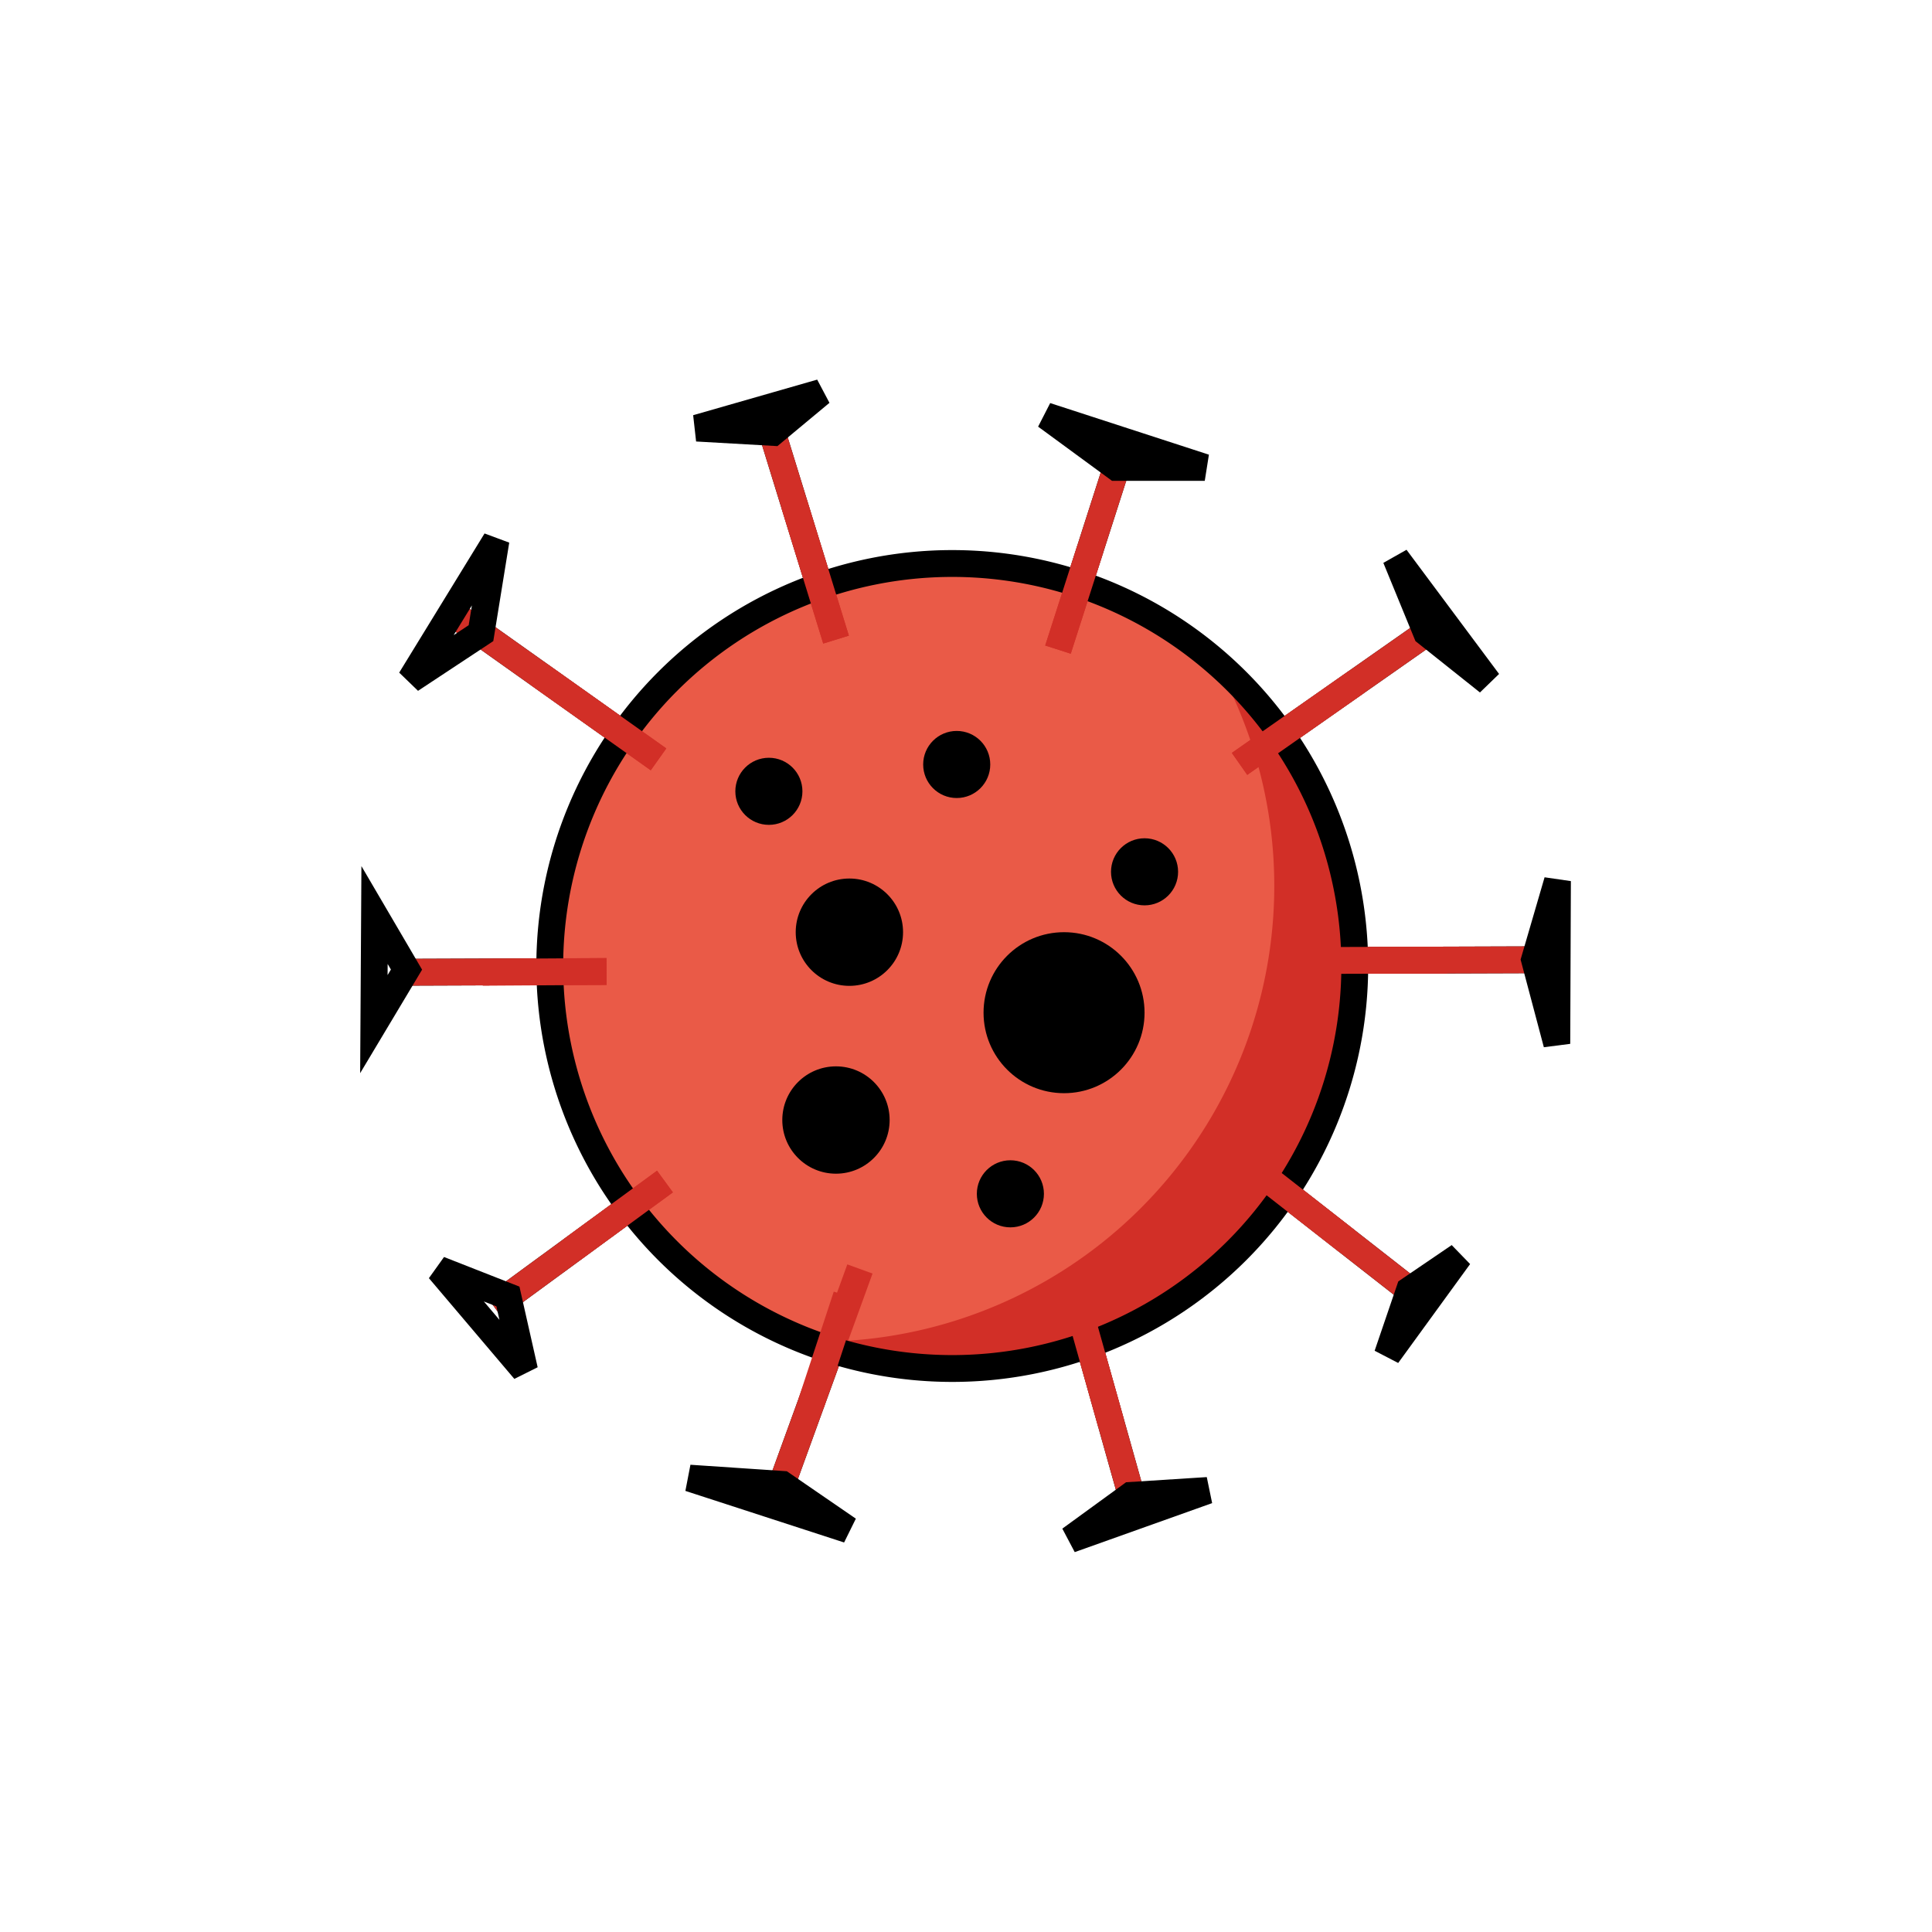 <svg id="emoji" viewBox="0 0 72 72" xmlns="http://www.w3.org/2000/svg" width="64" height="64">
  <g id="line-supplement">
    <line x1="41.84" x2="39.428" y1="16.692" y2="24.209" fill="none" stroke="#000" strokeLinecap="round" strokeMiterlimit="10" strokeWidth="2"/>
    <line x1="28.69" x2="31.157" y1="15.836" y2="23.836" fill="none" stroke="#000" strokeLinecap="round" strokeMiterlimit="10" strokeWidth="2"/>
    <line x1="17.149" x2="24.541" y1="23.052" y2="28.299" fill="none" stroke="#000" strokeLinecap="round" strokeMiterlimit="10" strokeWidth="2"/>
    <line x1="14.71" x2="22.605" y1="36.234" y2="36.205" fill="none" stroke="#000" strokeLinecap="round" strokeMiterlimit="10" strokeWidth="2"/>
    <line x1="18.412" x2="24.781" y1="48.696" y2="44.032" fill="none" stroke="#000" strokeLinecap="round" strokeMiterlimit="10" strokeWidth="2"/>
    <line x1="29.135" x2="32.047" y1="55.308" y2="47.291" fill="none" stroke="#000" strokeLinecap="round" strokeMiterlimit="10" strokeWidth="2"/>
    <line x1="42.285" x2="40.318" y1="56.164" y2="49.164" fill="none" stroke="#000" strokeLinecap="round" strokeMiterlimit="10" strokeWidth="2"/>
    <line x1="52.839" x2="46.935" y1="48.317" y2="43.701" fill="none" stroke="#000" strokeLinecap="round" strokeMiterlimit="10" strokeWidth="2"/>
    <line x1="57.765" x2="48.87" y1="35.766" y2="35.795" fill="none" stroke="#000" strokeLinecap="round" strokeMiterlimit="10" strokeWidth="2"/>
    <line x1="53.564" x2="46.194" y1="23.304" y2="28.468" fill="none" stroke="#000" strokeLinecap="round" strokeMiterlimit="10" strokeWidth="2"/>
  </g>
  <g id="color">
    <path fill="#ea5a47" d="M50.488,36a15,15,0,1,1-15-15A15,15,0,0,1,50.488,36Z"/>
    <path fill="#d22f27" d="M45.298,24.67A16.986,16.986,0,0,1,30.488,50c-.138,0-.273-.014-.41-.018A14.987,14.987,0,0,0,45.298,24.67Z"/>
    <g>
      <line x1="41.84" x2="39.428" y1="16.692" y2="24.209" fill="none" stroke="#d22f27" strokeLinecap="round" strokeMiterlimit="10" strokeWidth="2"/>
      <line x1="28.69" x2="31.157" y1="15.836" y2="23.836" fill="none" stroke="#d22f27" strokeLinecap="round" strokeMiterlimit="10" strokeWidth="2"/>
      <line x1="17.149" x2="24.541" y1="23.052" y2="28.299" fill="none" stroke="#d22f27" strokeLinecap="round" strokeMiterlimit="10" strokeWidth="2"/>
      <line x1="14.71" x2="22.605" y1="36.234" y2="36.205" fill="none" stroke="#d22f27" strokeLinecap="round" strokeMiterlimit="10" strokeWidth="2"/>
      <line x1="18.412" x2="24.781" y1="48.696" y2="44.032" fill="none" stroke="#d22f27" strokeLinecap="round" strokeMiterlimit="10" strokeWidth="2"/>
      <line x1="29.135" x2="32.047" y1="55.308" y2="47.291" fill="none" stroke="#d22f27" strokeLinecap="round" strokeMiterlimit="10" strokeWidth="2"/>
      <line x1="42.285" x2="40.318" y1="56.164" y2="49.164" fill="none" stroke="#d22f27" strokeLinecap="round" strokeMiterlimit="10" strokeWidth="2"/>
      <line x1="52.839" x2="46.935" y1="48.317" y2="43.701" fill="none" stroke="#d22f27" strokeLinecap="round" strokeMiterlimit="10" strokeWidth="2"/>
      <line x1="57.765" x2="48.87" y1="35.766" y2="35.795" fill="none" stroke="#d22f27" strokeLinecap="round" strokeMiterlimit="10" strokeWidth="2"/>
      <line x1="53.564" x2="46.194" y1="23.304" y2="28.468" fill="none" stroke="#d22f27" strokeLinecap="round" strokeMiterlimit="10" strokeWidth="2"/>
    </g>
  </g>
  <g id="line">
    <path fill="none" stroke="#000" strokeLinecap="round" strokeLinejoin="round" strokeWidth="2" d="M50.488,36a15,15,0,1,1-15-15A15,15,0,0,1,50.488,36Z"/>
    <g>
      <polygon fill="none" stroke="#000" strokeLinecap="round" strokeLinejoin="round" strokeWidth="1.5" points="38.983 15.497 44.898 17.42 41.606 17.42 38.983 15.497"/>
      <polygon fill="none" stroke="#000" strokeLinecap="round" strokeLinejoin="round" strokeWidth="1.5" points="30.592 14.628 25.97 15.954 28.804 16.115 30.592 14.628"/>
      <polygon fill="none" stroke="#000" strokeLinecap="round" strokeLinejoin="round" strokeWidth="1.5" points="15.303 25.328 18.484 20.142 17.925 23.596 15.303 25.328"/>
      <polygon fill="none" stroke="#000" strokeLinecap="round" strokeLinejoin="round" strokeWidth="1.5" points="13.933 38.166 13.958 34.101 15.149 36.134 13.933 38.166"/>
      <polygon fill="none" stroke="#000" strokeLinecap="round" strokeLinejoin="round" strokeWidth="1.5" points="19.549 51.064 16.365 47.31 18.929 48.317 19.549 51.064"/>
      <polygon fill="none" stroke="#000" strokeLinecap="round" strokeLinejoin="round" strokeWidth="1.5" points="31.612 57.008 25.697 55.086 29.153 55.319 31.612 57.008"/>
      <polygon fill="none" stroke="#000" strokeLinecap="round" strokeLinejoin="round" strokeWidth="1.5" points="45.005 55.546 39.884 57.372 42.142 55.729 45.005 55.546"/>
      <polygon fill="none" stroke="#000" strokeLinecap="round" strokeLinejoin="round" strokeWidth="1.5" points="54.382 46.814 51.702 50.5 52.529 48.075 54.382 46.814"/>
      <polygon fill="none" stroke="#000" strokeLinecap="round" strokeLinejoin="round" strokeWidth="1.5" points="58.018 38.899 58.042 32.834 57.187 35.766 58.018 38.899"/>
      <polygon fill="none" stroke="#000" strokeLinecap="round" strokeLinejoin="round" strokeWidth="1.5" points="52.016 20.787 55.465 25.415 53.163 23.582 52.016 20.787"/>
    </g>
    <g>
      <circle cx="42.654" cy="32.49" r="1.25"/>
      <circle cx="28.654" cy="29.49" r="1.25"/>
      <circle cx="35.654" cy="28.49" r="1.25"/>
      <circle cx="37.654" cy="44.49" r="1.25"/>
      <circle cx="31.654" cy="34.74" r="2"/>
      <circle cx="31.154" cy="41.74" r="2"/>
      <circle cx="39.654" cy="37.74" r="3"/>
    </g>
  </g>
  <g id="color-foreground">
    <line x1="40.634" x2="39.428" y1="20.45" y2="24.209" fill="none" stroke="#d22f27" strokeLinecap="round" strokeMiterlimit="10" strokeWidth="2"/>
    <line x1="29.598" x2="31.157" y1="18.782" y2="23.836" fill="none" stroke="#d22f27" strokeLinecap="round" strokeMiterlimit="10" strokeWidth="2"/>
    <line x1="20.094" x2="24.541" y1="25.143" y2="28.299" fill="none" stroke="#d22f27" strokeLinecap="round" strokeMiterlimit="10" strokeWidth="2"/>
    <line x1="17.989" x2="22.605" y1="36.234" y2="36.205" fill="none" stroke="#d22f27" strokeLinecap="round" strokeMiterlimit="10" strokeWidth="2"/>
    <line x1="21.318" x2="24.781" y1="46.568" y2="44.032" fill="none" stroke="#d22f27" strokeLinecap="round" strokeMiterlimit="10" strokeWidth="2"/>
    <line x1="30.226" x2="31.547" y1="52.304" y2="48.291" fill="none" stroke="#d22f27" strokeLinecap="round" strokeMiterlimit="10" strokeWidth="2"/>
    <line x1="41.403" x2="40.318" y1="53.025" y2="49.164" fill="none" stroke="#d22f27" strokeLinecap="round" strokeMiterlimit="10" strokeWidth="2"/>
    <line x1="50.206" x2="46.935" y1="46.258" y2="43.701" fill="none" stroke="#d22f27" strokeLinecap="round" strokeMiterlimit="10" strokeWidth="2"/>
    <line x1="53.931" x2="48.87" y1="35.779" y2="35.795" fill="none" stroke="#d22f27" strokeLinecap="round" strokeMiterlimit="10" strokeWidth="2"/>
    <line x1="50.552" x2="46.194" y1="25.415" y2="28.468" fill="none" stroke="#d22f27" strokeLinecap="round" strokeMiterlimit="10" strokeWidth="2"/>
  </g>
</svg>
